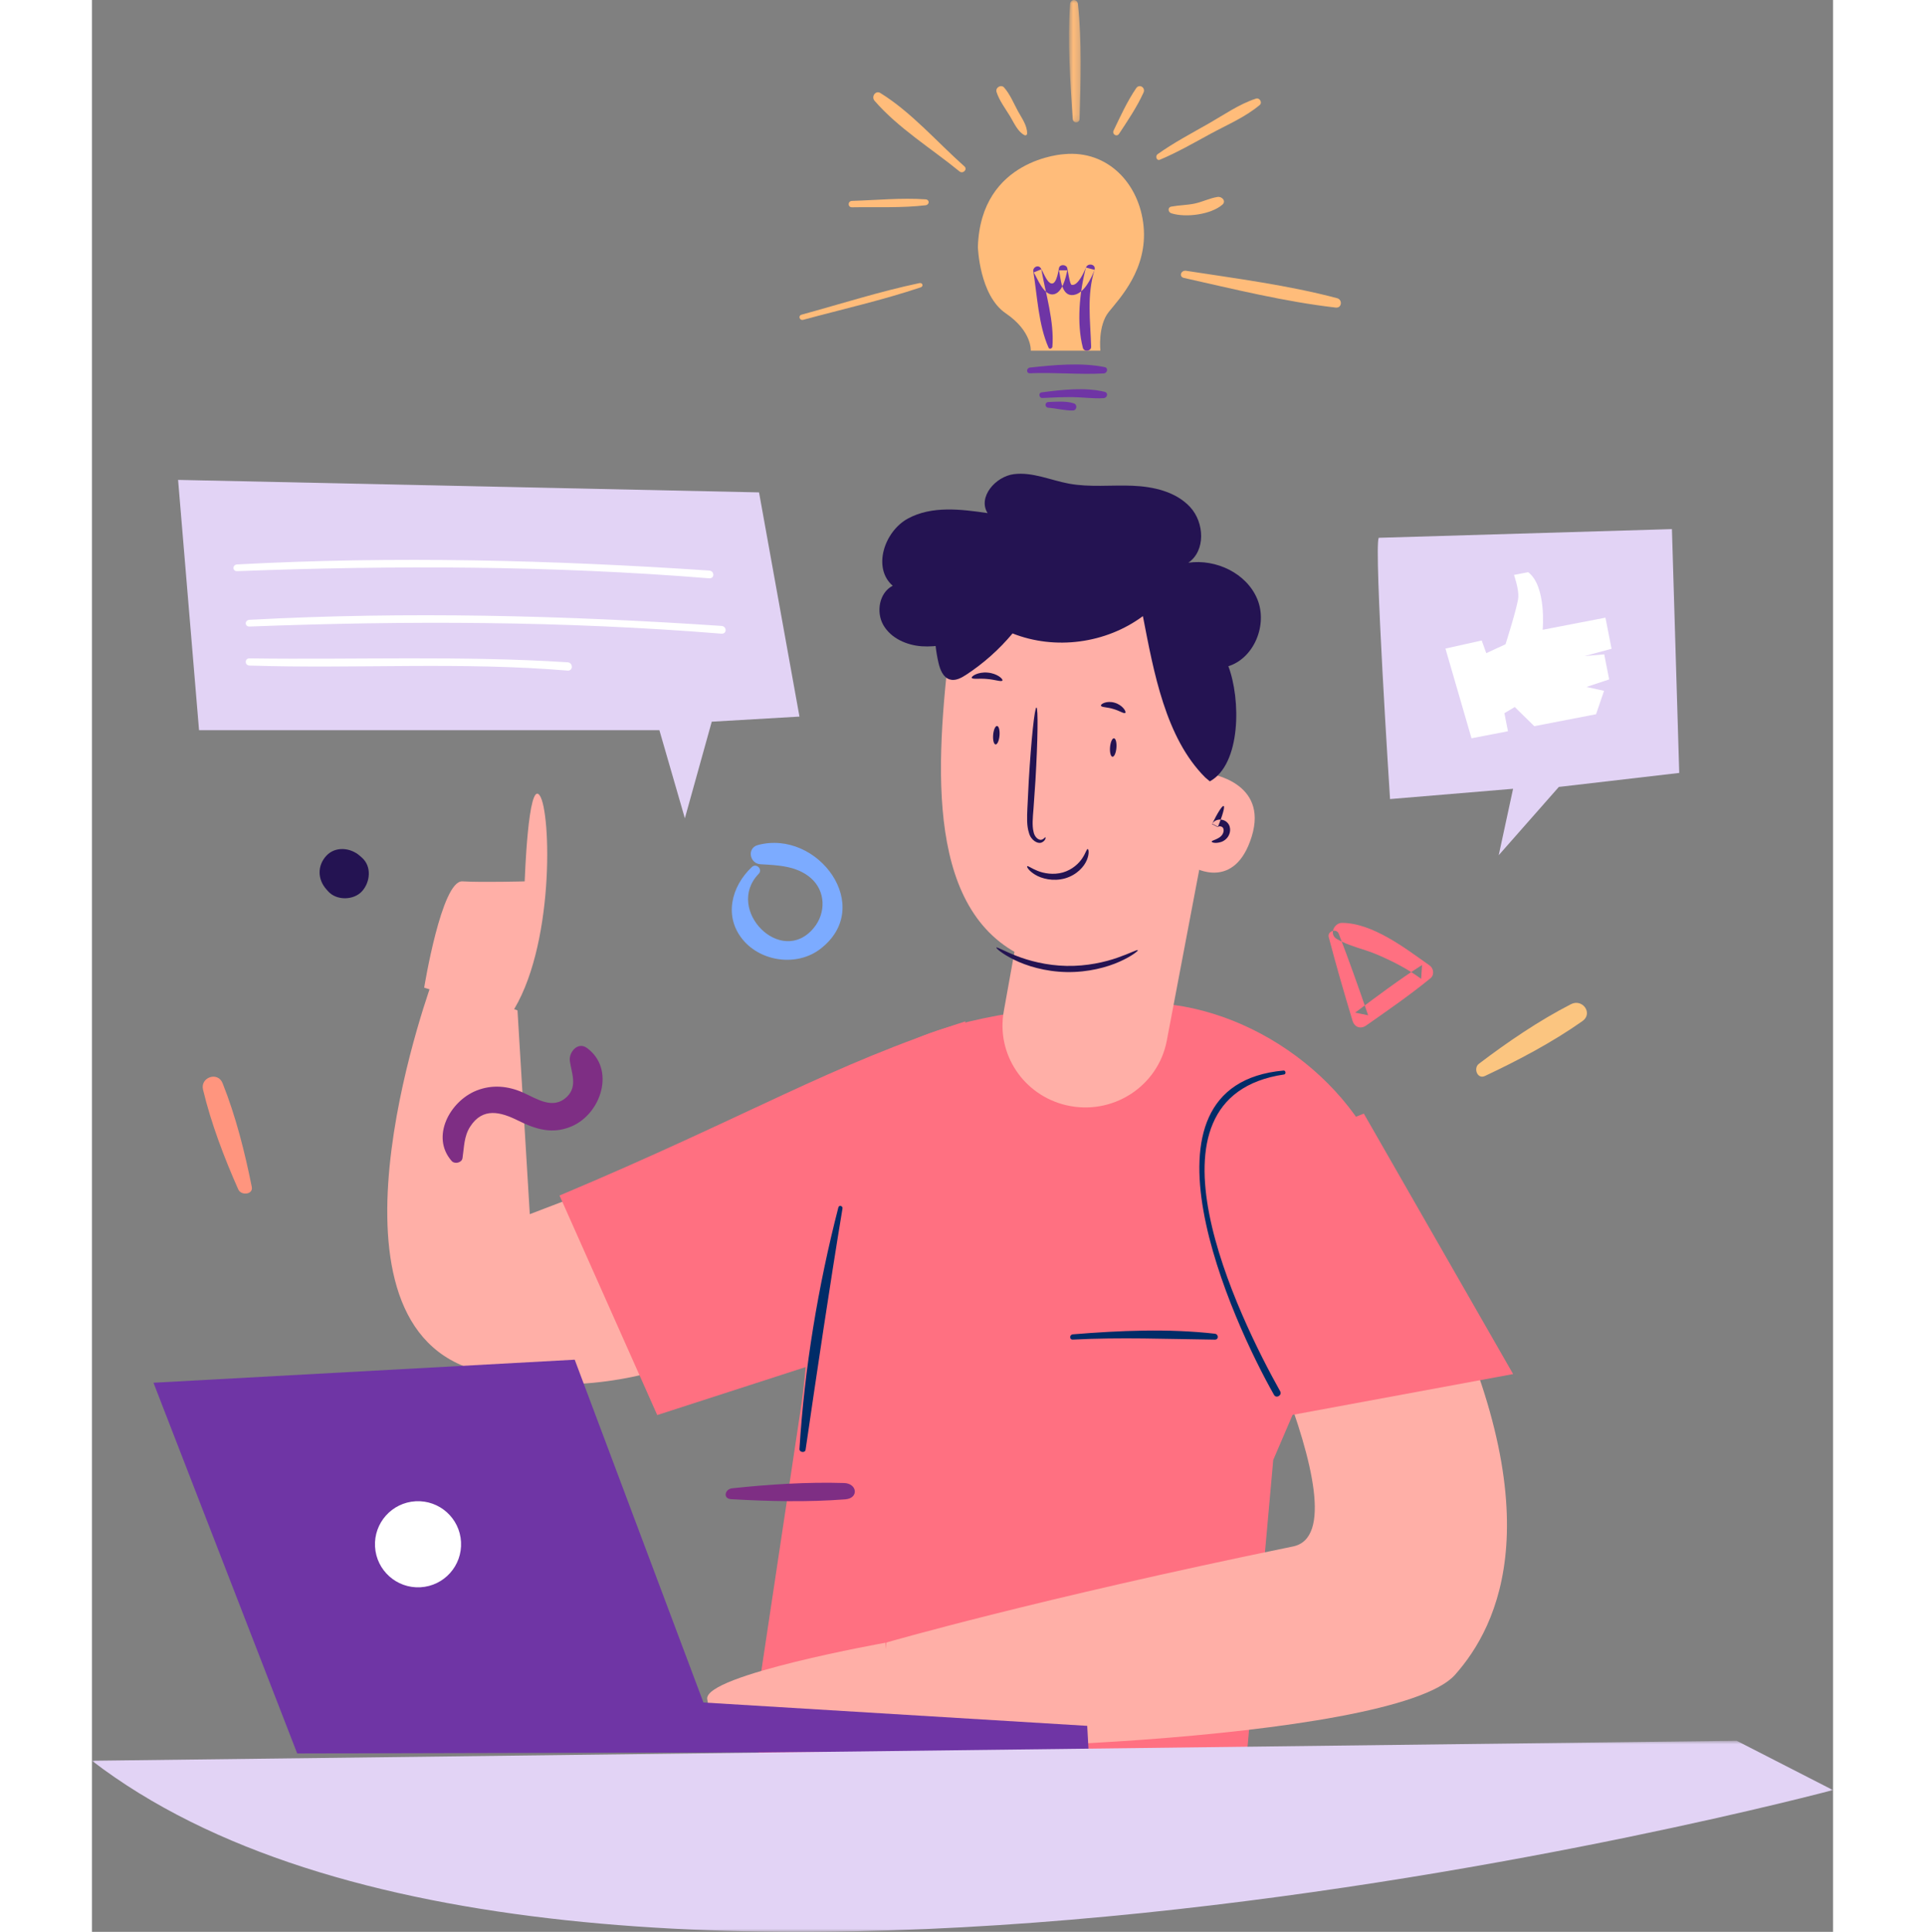 <?xml version="1.0" encoding="UTF-8"?>
<svg width="283px" height="284px" viewBox="0 0 283 314" version="1.1" xmlns="http://www.w3.org/2000/svg" xmlns:xlink="http://www.w3.org/1999/xlink">
    <rect x="0" y="0" width="283" height="314" fill="#808080" stroke="none"/>
    <!-- Generator: Sketch 64 (93537) - https://sketch.com -->
    <title>Group 109</title>
    <desc>Created with Sketch.</desc>
    <defs>
        <polygon id="path-1" points="0 0.935 282.979 0.935 282.979 32 0 32"></polygon>
        <polygon id="path-3" points="0.761 0.008 2.761 0.008 2.761 19.892 0.761 19.892"></polygon>
    </defs>
    <g id="Page-1" stroke="none" stroke-width="1" fill="none" fill-rule="evenodd">
        <g id="03" transform="translate(-66, -98)">
            <g id="Group-109" transform="translate(66, 98)">
                <path d="M107.256,140.927 C103.921,144.082 102.654,148.993 105.832,152.782 C108.825,156.351 114.619,157.108 118.356,154.262 C127.38,147.398 117.975,134.73 108.236,137.352 C106.43,137.837 106.882,140.371 108.662,140.471 C111.511,140.63 114.557,140.739 116.833,142.704 C119.277,144.818 119.33,148.391 117.325,150.821 C112.018,157.254 102.797,147.781 108.371,142.029 C109.076,141.303 107.992,140.231 107.256,140.927" id="Fill-1" fill="#7CABFF"></path>
                <path d="M201.028,152.315 C202.22,156.874 203.529,161.384 204.889,165.892 C205.218,166.977 206.213,167.316 207.115,166.682 C210.664,164.193 214.218,161.746 217.579,158.99 C218.226,158.46 218.085,157.392 217.445,156.938 C213.508,154.148 208.189,150.03 203.192,150 C201.922,149.994 201.033,151.839 202.321,152.607 C204.34,153.807 206.754,154.235 208.907,155.16 C211.395,156.226 213.857,157.477 216.049,159.097 C216.101,158.349 216.148,157.598 216.198,156.85 C212.438,159.242 208.901,161.919 205.325,164.587 C206.029,164.732 206.733,164.879 207.437,165.024 C205.911,160.572 204.346,156.149 202.655,151.761 C202.298,150.836 200.774,151.343 201.028,152.315" id="Fill-3" fill="#FF7081"></path>
                <path d="M226.412,174.89 C231.83,172.343 237.374,169.415 242.255,165.977 C244.046,164.714 242.281,162.25 240.392,163.222 C235.174,165.904 230.088,169.371 225.433,172.907 C224.501,173.617 225.187,175.467 226.412,174.89" id="Fill-5" fill="#FBC580"></path>
                <path d="M25.977,192.91 C24.848,187.274 23.378,181.424 21.235,176.061 C20.448,174.09 17.575,175.113 18.053,177.101 C19.367,182.588 21.484,188.147 23.78,193.325 C24.241,194.364 26.233,194.186 25.977,192.91" id="Fill-7" fill="#FF957E"></path>
                <path d="M43.882,139.402 L43.539,139.1 C42.031,137.767 39.558,137.506 38.091,139.1 C36.609,140.711 36.664,142.924 38.091,144.535 C38.193,144.649 38.293,144.761 38.393,144.877 C39.744,146.396 42.524,146.353 43.882,144.877 C45.233,143.408 45.507,140.835 43.882,139.402" id="Fill-9" fill="#241352"></path>
                <path d="M187.002,293.19 C187.002,293.19 129.925,306.421 107,283.573 L115.203,229.001 C117.696,213.314 116.21,183.134 128.264,172.427 C130.596,170.354 132.842,169.323 132.842,169.323 C141.298,165.253 156.341,163.055 170.787,163 C188.334,162.933 206.394,176.155 211,193.028 L192.008,237.299 L187.002,293.19 Z" id="Fill-11" fill="#FF7081"></path>
                <path d="M182.335,199.783 C182.335,199.783 207.935,248.749 195.226,251.356 C153.404,259.934 129.132,266.969 129.132,266.969 L127,283.093 C127.623,285.531 211.607,283.425 221.555,272.22 C228.578,264.309 237.916,246.028 218.051,206.46 L212.016,193 L182.335,199.783 Z" id="Fill-13" fill="#FFAFA7"></path>
                <path d="M135,172.907 L71.166,197.349 L69.168,164.228 L55.502,159 C55.502,159 35.685,212.164 60.468,222.062 C85.252,231.962 113.177,213.67 113.177,213.67 L135,172.907 Z" id="Fill-15" fill="#FFAFA7"></path>
                <path d="M142,166 C120.03,173.052 106.928,181.317 76,194.315 L91.882,230 L119.255,221.145 L142,166 Z" id="Fill-17" fill="#FF7081"></path>
                <polyline id="Fill-19" fill="#FF7081" points="179.006 192.407 194.978 230 231 223.337 206.732 181 178 192.407"></polyline>
                <path d="M159.435,217.734 C167.16,217.328 174.79,217.644 182.509,217.74 C183.184,217.75 183.143,216.848 182.509,216.776 C174.902,215.916 167.048,216.26 159.435,216.878 C158.861,216.926 158.849,217.766 159.435,217.734" id="Fill-21" fill="#002C68"></path>
                <path d="M193.684,174.001 C167.713,176.368 185.477,215.015 192.133,226.715 C192.501,227.367 193.497,226.783 193.131,226.127 C186.515,214.306 168.812,178.34 193.769,174.641 C194.126,174.588 194.047,173.967 193.684,174.001" id="Fill-23" fill="#002C68"></path>
                <path d="M121.326,196.244 C118.03,209.038 115.817,222.343 115.001,235.517 C114.966,236.062 115.912,236.2 115.993,235.648 C117.909,222.55 119.836,209.488 121.995,196.421 C122.064,196.005 121.437,195.813 121.326,196.244" id="Fill-25" fill="#002C68"></path>
                <path d="M183.297,125 C183.698,119.45 184.104,113.9 184.506,108.349 C188.881,107.12 191.157,101.54 189.409,97.355 C187.664,93.171 182.707,90.821 178.205,91.462 C181.045,89.534 180.829,84.93 178.498,82.413 C176.167,79.897 172.516,79.081 169.082,78.949 C165.649,78.817 162.175,79.232 158.797,78.608 C155.806,78.052 152.875,76.686 149.856,77.066 C146.837,77.447 143.951,80.835 145.579,83.398 C141.225,82.761 136.514,82.181 132.644,84.276 C128.775,86.37 126.833,92.329 130.157,95.206 C127.961,96.322 127.412,99.492 128.647,101.621 C129.882,103.747 132.411,104.866 134.868,105.043 C137.328,105.217 139.767,104.597 142.154,103.982" id="Fill-27" fill="#241352"></path>
                <path d="M182.445,114.257 L181.58,125.747 C181.58,125.747 191.264,127.065 188.506,135.975 C185.743,144.885 179.119,140.987 179.119,140.987 C179.119,140.987 177.461,163.822 154.271,156.582 C135.814,150.818 136.942,126.713 139.285,106.162 C140.194,98.2 147.66,92.725 155.459,94.257 L169.401,96.997 C177.461,98.58 183.067,106 182.445,114.257" id="Fill-29" fill="#FFAFA7"></path>
                <path d="M181,136 L174.705,169.15 C173.285,176.618 165.83,181.396 158.343,179.634 C151.406,177.999 146.963,171.308 148.209,164.374 L151.626,145.374 L181,136 Z" id="Fill-31" fill="#FFAFA7"></path>
                <path d="M154.978,136.089 C155.015,136.076 155.084,136.575 154.41,136.92 C153.711,137.248 152.589,136.533 152.301,135.359 C151.927,134.228 151.983,132.859 152.044,131.453 C152.118,129.958 152.195,128.433 152.274,126.833 C152.666,120.279 153.219,114.983 153.52,115 C153.815,115.022 153.742,120.349 153.354,126.905 C153.242,128.501 153.139,130.028 153.035,131.521 C152.917,132.94 152.807,134.178 153.033,135.131 C153.197,136.094 153.864,136.566 154.298,136.494 C154.742,136.415 154.904,136.028 154.978,136.089" id="Fill-33" fill="#241352"></path>
                <path d="M147.005,154.015 C147.113,153.888 148.247,154.578 150.243,155.356 C152.221,156.137 155.134,156.936 158.433,156.996 C161.737,157.057 164.683,156.368 166.698,155.659 C168.729,154.956 169.895,154.309 169.995,154.44 C170.079,154.534 169.06,155.402 167.029,156.306 C165.02,157.211 161.921,158.062 158.409,157.996 C154.9,157.933 151.846,156.967 149.879,155.989 C147.895,155.01 146.92,154.105 147.005,154.015" id="Fill-35" fill="#241352"></path>
                <path d="M152.021,140.794 C152.154,140.692 152.687,141.147 153.703,141.545 C154.694,141.948 156.263,142.245 157.813,141.808 C159.362,141.362 160.441,140.313 160.983,139.476 C161.544,138.628 161.676,137.985 161.854,138 C161.988,137.998 162.156,138.71 161.713,139.78 C161.294,140.823 160.11,142.206 158.164,142.77 C156.208,143.315 154.337,142.801 153.308,142.169 C152.242,141.529 151.909,140.862 152.021,140.794" id="Fill-37" fill="#241352"></path>
                <path d="M182,136.794 C181.986,136.628 182.566,136.546 183.209,136.151 C183.53,135.947 183.809,135.657 183.91,135.251 C184.013,134.838 183.895,134.453 183.572,134.35 C183.306,134.247 183.053,134.333 182.994,134.43 L182.059,133.949 C182.935,132.149 183.718,130.905 183.948,131.006 C184.174,131.107 183.777,132.518 183.024,134.373 L182.091,133.89 C182.483,133.226 183.342,133.075 183.963,133.327 C184.418,133.476 184.819,133.93 184.927,134.359 C185.055,134.796 185.001,135.218 184.87,135.567 C184.614,136.279 184.009,136.697 183.543,136.85 C182.568,137.157 181.996,136.917 182,136.794" id="Fill-39" fill="#241352"></path>
                <path d="M164.007,114.698 C163.908,114.44 164.936,113.834 166.234,114.22 C167.535,114.598 168.162,115.69 167.964,115.862 C167.771,116.066 167.019,115.512 165.997,115.228 C164.986,114.914 164.083,114.982 164.007,114.698" id="Fill-41" fill="#241352"></path>
                <path d="M143.01,110.176 C142.882,109.928 144.01,109.176 145.588,109.322 C147.167,109.456 148.149,110.396 147.981,110.616 C147.822,110.866 146.794,110.46 145.5,110.36 C144.205,110.23 143.124,110.45 143.01,110.176" id="Fill-43" fill="#241352"></path>
                <path d="M180.968,126.379 C174.485,119.934 172.58,109.197 170.821,100.144 C164.818,104.602 156.558,105.698 149.636,102.956 C147.462,105.56 144.91,107.833 142.089,109.678 C141.286,110.203 140.334,110.714 139.422,110.432 C138.334,110.097 137.85,108.826 137.59,107.698 C136.762,104.086 136.733,100.22 137.968,96.733 C139.204,93.244 141.792,90.181 145.186,88.842 C148.811,87.409 152.892,88.032 156.655,89.027 C162.325,90.527 167.791,92.829 172.848,95.848 C177.808,98.81 182.574,102.731 184.677,108.188 C186.782,113.642 186.773,124.242 181.699,127" id="Fill-45" fill="#241352"></path>
                <path d="M165.882,123 C165.594,122.982 165.416,122.294 165.48,121.466 C165.546,120.637 165.832,119.982 166.118,120 C166.406,120.018 166.586,120.706 166.518,121.534 C166.454,122.361 166.168,123.018 165.882,123" id="Fill-47" fill="#241352"></path>
                <path d="M146.881,121 C146.593,120.982 146.415,120.294 146.481,119.466 C146.545,118.637 146.831,117.982 147.117,118 C147.405,118.018 147.585,118.706 147.519,119.534 C147.453,120.361 147.169,121.018 146.881,121" id="Fill-49" fill="#241352"></path>
                <path d="M54,160.531 C54,160.531 56.826,143.066 60.205,143.254 C63.583,143.442 70.336,143.254 70.336,143.254 C70.336,143.254 70.9,126.642 72.778,129.285 C74.653,131.928 75.243,154.278 68.006,165 L54,160.531 Z" id="Fill-51" fill="#FFAFA7"></path>
                <path d="M129,267 C129,267 99.428,272.263 100.008,276.165 C100.585,280.066 102.662,284 102.662,284 L129,283.37 L129,267 Z" id="Fill-53" fill="#FFAFA7"></path>
                <polygon id="Fill-55" fill="#6F35A5" points="162 284.691 161.771 280.515 99.39 276.718 78.469 221 10 224.747 33.359 285"></polygon>
                <path d="M48.008,251.274 C48.16,254.031 50.518,256.143 53.277,255.992 C56.034,255.84 58.147,253.483 57.992,250.724 C57.841,247.967 55.484,245.855 52.727,246.008 C49.968,246.16 47.857,248.518 48.008,251.274" id="Fill-57" fill="#FFFFFF"></path>
                <path d="M46.011,251.385 C46.224,255.245 49.526,258.202 53.385,257.989 C57.246,257.778 60.201,254.476 59.989,250.615 C59.778,246.755 56.476,243.798 52.615,244.011 C48.755,244.222 45.798,247.524 46.011,251.385" id="Fill-59" fill="#FFFFFF"></path>
                <g id="Group-63" transform="translate(0, 282)">
                    <mask id="mask-2" fill="white">
                        <use xlink:href="#path-1"></use>
                    </mask>
                    <g id="Clip-62"></g>
                    <path d="M-0.001,4.188 L267.325,0.935 L282.979,8.949 C282.979,8.949 77.762,63.857 -0.001,4.188" id="Fill-61" fill="#E2D3F5" mask="url(#mask-2)"></path>
                </g>
                <path d="M158.032,25.057 C158.032,25.057 144.454,25.732 144,40.129 C144,40.129 144.228,48.001 148.528,50.925 C152.827,53.848 152.6,57 152.6,57 L163.914,57 C163.914,57 163.463,52.951 165.273,50.7 C167.083,48.45 171.609,43.728 170.932,36.755 C170.252,29.78 165.045,24.382 158.032,25.057" id="Fill-64" fill="#FFBC7A"></path>
                <path d="M152.458,60.673 C156.455,60.493 160.499,60.919 164.471,60.695 C165.043,60.661 165.239,59.795 164.613,59.669 C160.752,58.893 156.339,59.323 152.458,59.747 C151.863,59.811 151.832,60.701 152.458,60.673" id="Fill-66" fill="#6F35A5"></path>
                <path d="M154.486,64.689 C156.141,64.599 157.808,64.535 159.467,64.551 C161.118,64.567 162.81,64.823 164.451,64.711 C165.054,64.669 165.24,63.841 164.6,63.685 C161.424,62.909 157.562,63.357 154.353,63.779 C153.804,63.853 153.932,64.719 154.486,64.689" id="Fill-68" fill="#6F35A5"></path>
                <path d="M155.435,66.272 C156.758,66.366 158.124,66.75 159.442,66.722 C160.094,66.706 160.213,65.762 159.593,65.562 C158.313,65.148 156.762,65.292 155.435,65.346 C154.851,65.37 154.859,66.23 155.435,66.272" id="Fill-70" fill="#6F35A5"></path>
                <path d="M156.111,56.351 C156.437,52.277 155.025,47.77 154.309,43.772 C153.897,43.941 153.488,44.108 153.077,44.278 C153.671,45.223 154.655,47.952 156.167,47.854 C157.73,47.753 158.311,45.043 158.529,43.939 L157.182,43.939 C157.484,45.198 157.521,48.233 159.554,47.945 C161.276,47.702 162.436,45.219 162.962,43.857 C162.499,43.732 162.031,43.607 161.563,43.482 C160.523,47.467 160.024,52.512 161.064,56.527 C161.252,57.25 162.431,57.106 162.409,56.351 C162.281,52.129 161.674,47.996 162.962,43.857 C163.241,42.968 161.896,42.653 161.563,43.482 C161.371,43.952 160.259,46.626 159.206,46.281 C158.94,46.194 158.59,43.81 158.529,43.58 C158.374,42.956 157.306,42.907 157.182,43.58 C157.029,44.398 156.679,46.628 155.686,45.961 C155.112,45.576 154.605,44.204 154.241,43.616 C153.826,42.943 152.896,43.419 153.009,44.121 C153.66,48.119 153.839,52.777 155.491,56.516 C155.634,56.838 156.089,56.635 156.111,56.351" id="Fill-72" fill="#6F35A5"></path>
                <path d="M115.625,51.977 C121.969,50.261 128.516,48.782 134.71,46.705 C135.205,46.538 135.024,45.9 134.486,46.014 C128.029,47.377 121.69,49.409 115.353,51.142 C114.733,51.312 114.997,52.147 115.625,51.977" id="Fill-74" fill="#FFBC7A"></path>
                <path d="M123.544,33.692 C127.485,33.618 131.586,33.826 135.496,33.364 C136.153,33.286 136.183,32.446 135.496,32.4 C131.566,32.126 127.482,32.534 123.544,32.652 C122.822,32.674 122.815,33.706 123.544,33.692" id="Fill-76" fill="#FFBC7A"></path>
                <path d="M141.81,27.045 C137.396,23.122 133.182,18.226 128.153,15.122 C127.365,14.636 126.632,15.716 127.204,16.378 C131.061,20.838 136.473,24.152 141.01,27.861 C141.569,28.319 142.369,27.54 141.81,27.045" id="Fill-78" fill="#FFBC7A"></path>
                <path d="M151.999,21.709 C152.041,20.404 151.1,19.15 150.511,18.064 C149.815,16.78 149.213,15.292 148.255,14.217 C147.77,13.675 146.791,14.229 147.04,14.982 C147.504,16.387 148.46,17.634 149.218,18.879 C149.857,19.94 150.477,21.422 151.581,21.966 C151.773,22.061 151.99,21.95 151.999,21.709" id="Fill-80" fill="#FFBC7A"></path>
                <g id="Group-84" transform="translate(158, 0)">
                    <mask id="mask-4" fill="white">
                        <use xlink:href="#path-3"></use>
                    </mask>
                    <g id="Clip-83"></g>
                    <path d="M2.532,19.293 C2.702,13.199 2.91,6.753 2.27,0.691 C2.174,-0.206 1.05,-0.235 0.986,0.691 C0.566,6.777 1.014,13.207 1.408,19.293 C1.458,20.084 2.51,20.1 2.532,19.293" id="Fill-82" fill="#FFBC7A" mask="url(#mask-4)"></path>
                </g>
                <path d="M166.948,21.749 C168.366,19.589 169.842,17.424 170.919,15.057 C171.301,14.222 170.243,13.582 169.73,14.334 C168.272,16.472 167.179,18.871 166.062,21.213 C165.772,21.827 166.575,22.317 166.948,21.749" id="Fill-85" fill="#FFBC7A"></path>
                <path d="M173.588,25.96 C176.433,24.767 179.112,23.217 181.819,21.745 C184.491,20.294 187.484,19.031 189.812,17.063 C190.286,16.66 189.781,15.839 189.206,16.028 C186.481,16.912 184.016,18.651 181.536,20.065 C178.73,21.667 175.841,23.186 173.208,25.065 C172.797,25.358 173.033,26.191 173.588,25.96" id="Fill-87" fill="#FFBC7A"></path>
                <path d="M175.445,34.669 C177.82,35.421 181.902,34.866 183.745,33.264 C184.387,32.707 183.703,31.89 182.94,32.012 C181.673,32.212 180.504,32.817 179.242,33.084 C177.986,33.349 176.701,33.345 175.445,33.578 C174.797,33.699 174.909,34.497 175.445,34.669" id="Fill-89" fill="#FFBC7A"></path>
                <path d="M177.484,45.172 C185.563,46.98 193.9,49.046 202.165,49.993 C203.163,50.107 203.298,48.709 202.398,48.469 C194.479,46.362 185.977,45.269 177.842,44.01 C177.006,43.882 176.629,44.98 177.484,45.172" id="Fill-91" fill="#FFBC7A"></path>
                <path d="M60.229,188.242 C60.505,186.432 60.452,184.708 61.48,183.111 C63.531,179.93 66.441,180.731 69.258,182.129 C72.13,183.555 74.832,184.408 77.954,183.078 C82.829,180.997 85.115,173.749 80.465,170.34 C78.959,169.235 77.476,171.058 77.678,172.454 C77.958,174.404 78.94,176.548 77.245,178.225 C74.98,180.467 72.323,178.585 70.062,177.579 C67.619,176.493 65.024,176.255 62.504,177.258 C58.167,178.988 55.022,184.786 58.467,188.701 C58.952,189.254 60.111,189.005 60.229,188.242" id="Fill-93" fill="#7E2E84"></path>
                <path d="M103.89,243.671 C109.976,244.029 116.373,244.173 122.45,243.698 C124.683,243.522 124.407,241.111 122.241,241.045 C116.257,240.859 109.986,241.273 104.056,241.903 C102.867,242.029 102.511,243.589 103.89,243.671" id="Fill-95" fill="#7E2E84"></path>
                <path d="M209.154,87.412 C208.344,88.994 210.994,129.878 210.994,129.878 L230.992,128.206 L228.66,139 L238.432,127.905 L258,125.63 L256.812,86 L209.154,87.412 Z" id="Fill-97" fill="#E2D3F5"></path>
                <path d="M220,105.414 L224.235,120 L230.162,118.855 L229.583,115.918 L231.264,114.917 L234.439,118.029 L244.479,116.09 L245.78,112.286 L242.923,111.653 L246.611,110.431 L245.81,106.356 L242.62,106.633 L247,105.45 L246.004,100.393 L235.802,102.363 C235.802,102.363 236.46,95.297 233.448,93 L231.142,93.447 C231.142,93.447 231.92,95.665 231.847,97.033 C231.777,98.4 229.771,104.711 229.771,104.711 L226.638,106.163 L225.895,104.106 L220,105.414 Z" id="Fill-99" fill="#FFFFFF"></path>
                <polygon id="Fill-101" fill="#E2D3F5" points="14 78 17.406 118.685 92.232 118.685 96.373 133 100.742 117.302 115 116.472 108.428 80.032"></polygon>
                <path d="M23.598,92.836 C49.221,91.86 74.754,91.926 100.314,93.997 C101.226,94.07 101.231,92.797 100.314,92.735 C74.784,91.021 49.168,90.368 23.598,91.74 C22.806,91.783 22.796,92.866 23.598,92.836" id="Fill-103" fill="#FFFFFF"></path>
                <path d="M25.598,101.836 C51.22,100.86 76.755,100.926 102.314,102.997 C103.226,103.07 103.231,101.797 102.314,101.733 C76.785,100.021 51.169,99.368 25.598,100.741 C24.806,100.784 24.796,101.866 25.598,101.836" id="Fill-105" fill="#FFFFFF"></path>
                <path d="M25.602,108.179 C42.91,108.731 60.018,107.543 77.31,108.997 C78.227,109.075 78.233,107.707 77.31,107.647 C60.037,106.537 42.895,107.247 25.602,107.007 C24.797,106.995 24.802,108.153 25.602,108.179" id="Fill-107" fill="#FFFFFF"></path>
            </g>
        </g>
    </g>
</svg>
